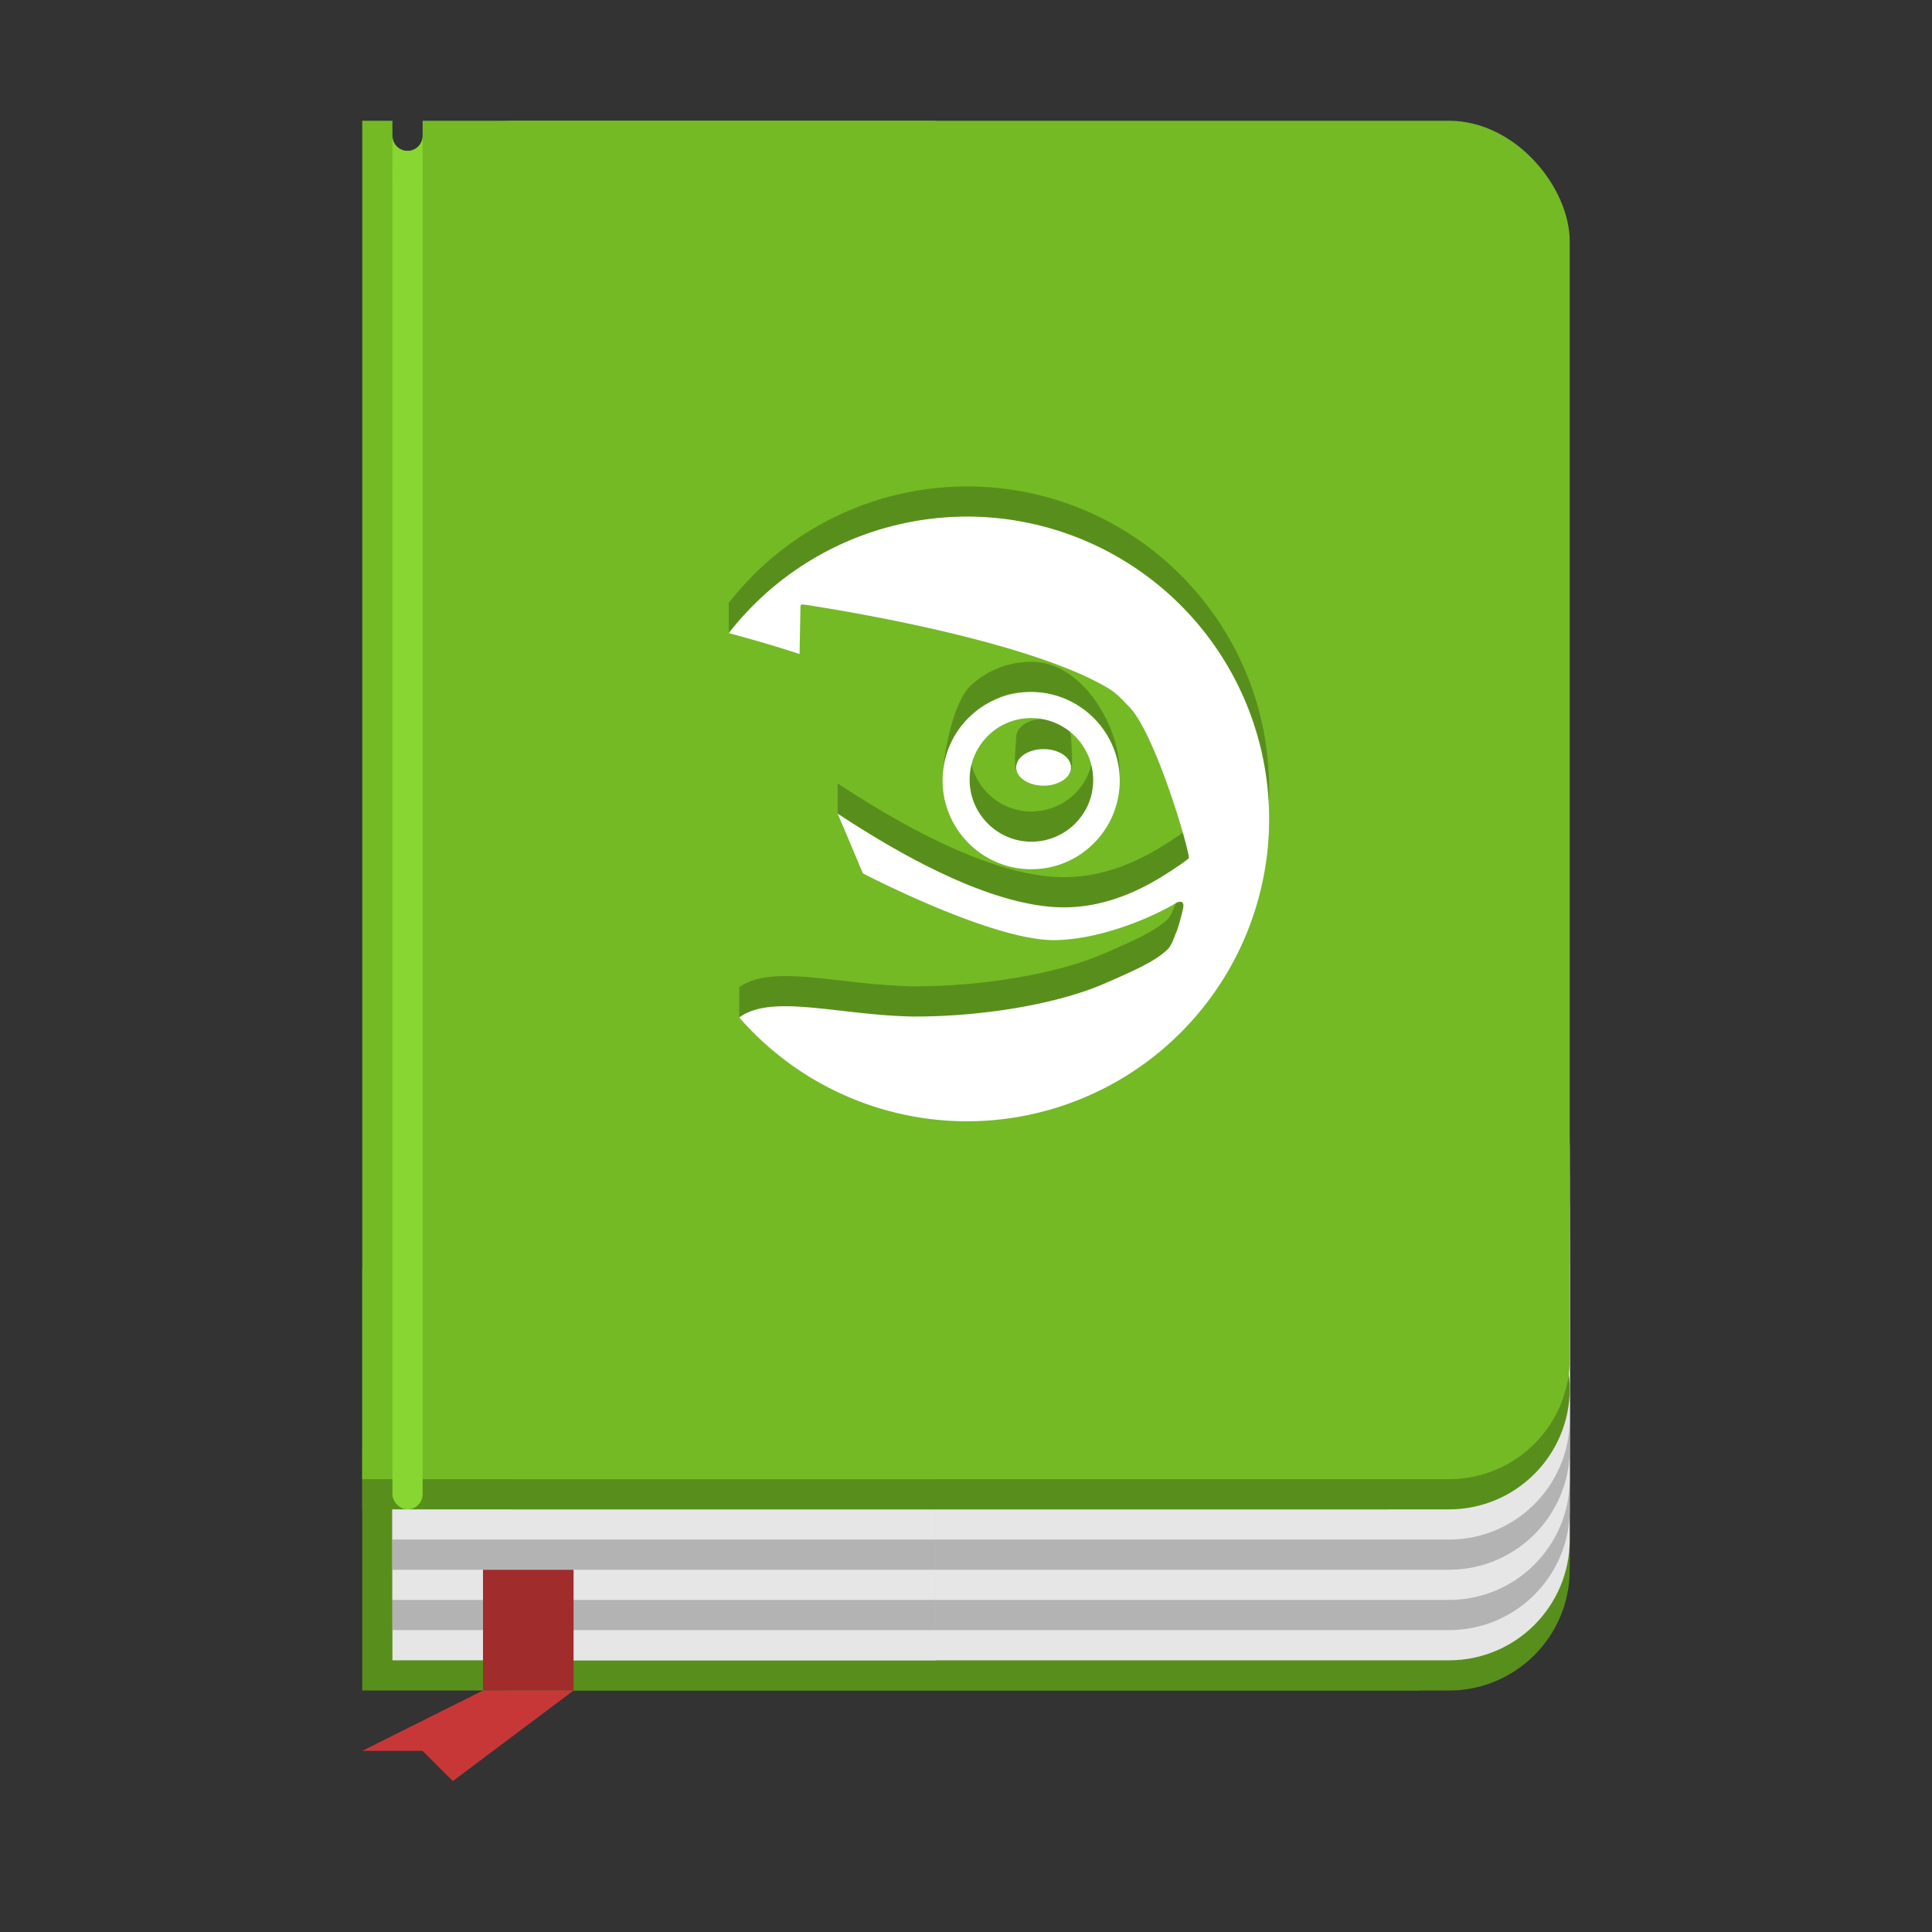 <?xml version="1.0" encoding="UTF-8" standalone="no"?>
<svg
   xmlns:dc="http://purl.org/dc/elements/1.1/"
   xmlns:cc="http://creativecommons.org/ns#"
   xmlns:rdf="http://www.w3.org/1999/02/22-rdf-syntax-ns#"
   xmlns:svg="http://www.w3.org/2000/svg"
   xmlns="http://www.w3.org/2000/svg"
   id="svg8"
   version="1.1"
   viewBox="0 0 64 64"
   height="64"
   width="64">
  <rect x="0" y="0" width="64" height="64" fill="#333333" stroke="none"/>
  <defs
     id="defs2" />
  <g
     transform="translate(0,-1058.52)"
     id="layer1">
    <rect
       ry="4"
       y="1098.52"
       x="13"
       height="16"
       width="39"
       id="rect817-3"
       style="opacity:1;fill:#588f1c;fill-opacity:1;stroke:none;stroke-width:1.455;stroke-linecap:round;stroke-linejoin:round;stroke-miterlimit:4;stroke-dasharray:none;stroke-opacity:1" />
    <rect
       ry="0"
       y="1106.52"
       x="12"
       height="8"
       width="35"
       id="rect817-3-7"
       style="opacity:1;fill:#588f1c;fill-opacity:1;stroke:none;stroke-width:1.358;stroke-linecap:round;stroke-linejoin:round;stroke-miterlimit:4;stroke-dasharray:none;stroke-opacity:1" />
    <rect
       ry="4"
       y="1096.52"
       x="15"
       height="17"
       width="37"
       id="rect834"
       style="opacity:1;fill:#e6e6e6;fill-opacity:1;stroke:none;stroke-width:5.955;stroke-linecap:round;stroke-linejoin:round;stroke-miterlimit:4;stroke-dasharray:none;stroke-opacity:1" />
    <rect
       ry="4"
       y="1095.52"
       x="15"
       height="17"
       width="37"
       id="rect834-2"
       style="opacity:1;fill:#b3b3b3;fill-opacity:1;stroke:none;stroke-width:5.955;stroke-linecap:round;stroke-linejoin:round;stroke-miterlimit:4;stroke-dasharray:none;stroke-opacity:1" />
    <rect
       ry="0"
       y="1096.52"
       x="13"
       height="17"
       width="18"
       id="rect834-3"
       style="opacity:1;fill:#e6e6e6;fill-opacity:1;stroke:none;stroke-width:4.154;stroke-linecap:round;stroke-linejoin:round;stroke-miterlimit:4;stroke-dasharray:none;stroke-opacity:1" />
    <rect
       ry="4"
       y="1094.52"
       x="15"
       height="17"
       width="37"
       id="rect834-2-1"
       style="opacity:1;fill:#e6e6e6;fill-opacity:1;stroke:none;stroke-width:5.955;stroke-linecap:round;stroke-linejoin:round;stroke-miterlimit:4;stroke-dasharray:none;stroke-opacity:1" />
    <rect
       ry="4"
       y="1093.52"
       x="15"
       height="17"
       width="37"
       id="rect834-2-7"
       style="opacity:1;fill:#b3b3b3;fill-opacity:1;stroke:none;stroke-width:5.955;stroke-linecap:round;stroke-linejoin:round;stroke-miterlimit:4;stroke-dasharray:none;stroke-opacity:1" />
    <rect
       ry="0"
       y="1095.52"
       x="13"
       height="17"
       width="18"
       id="rect834-3-9"
       style="opacity:1;fill:#b3b3b3;fill-opacity:1;stroke:none;stroke-width:4.154;stroke-linecap:round;stroke-linejoin:round;stroke-miterlimit:4;stroke-dasharray:none;stroke-opacity:1" />
    <rect
       ry="4"
       y="1092.52"
       x="15"
       height="17"
       width="37"
       id="rect834-2-1-0"
       style="opacity:1;fill:#e6e6e6;fill-opacity:1;stroke:none;stroke-width:5.955;stroke-linecap:round;stroke-linejoin:round;stroke-miterlimit:4;stroke-dasharray:none;stroke-opacity:1" />
    <rect
       ry="0"
       y="1094.52"
       x="13"
       height="17"
       width="18"
       id="rect834-3-9-2"
       style="opacity:1;fill:#e6e6e6;fill-opacity:1;stroke:none;stroke-width:4.154;stroke-linecap:round;stroke-linejoin:round;stroke-miterlimit:4;stroke-dasharray:none;stroke-opacity:1" />
    <rect
       ry="0"
       y="1093.52"
       x="13"
       height="17"
       width="18"
       id="rect834-3-9-9"
       style="opacity:1;fill:#b3b3b3;fill-opacity:1;stroke:none;stroke-width:4.154;stroke-linecap:round;stroke-linejoin:round;stroke-miterlimit:4;stroke-dasharray:none;stroke-opacity:1" />
    <rect
       ry="0"
       y="1092.52"
       x="13"
       height="17"
       width="18"
       id="rect834-3-9-2-3"
       style="opacity:1;fill:#e6e6e6;fill-opacity:1;stroke:none;stroke-width:4.154;stroke-linecap:round;stroke-linejoin:round;stroke-miterlimit:4;stroke-dasharray:none;stroke-opacity:1" />
    <rect
       ry="0"
       y="1100.52"
       x="12"
       height="8"
       width="34"
       id="rect817-3-7-5"
       style="opacity:1;fill:#588f1c;fill-opacity:1;stroke:none;stroke-width:1.358;stroke-linecap:round;stroke-linejoin:round;stroke-miterlimit:4;stroke-dasharray:none;stroke-opacity:1" />
    <rect
       ry="4"
       y="1100.52"
       x="13"
       height="8"
       width="39"
       id="rect817-3-6"
       style="opacity:1;fill:#588f1c;fill-opacity:1;stroke:none;stroke-width:1.455;stroke-linecap:round;stroke-linejoin:round;stroke-miterlimit:4;stroke-dasharray:none;stroke-opacity:1" />
    <rect
       ry="4"
       y="1062.52"
       x="13"
       height="45"
       width="39"
       id="rect817"
       style="opacity:1;fill:#73ba25;fill-opacity:1;stroke:none;stroke-width:3.563;stroke-linecap:round;stroke-linejoin:round;stroke-miterlimit:4;stroke-dasharray:none;stroke-opacity:1" />
    <path
       id="rect817-5"
       transform="translate(0,1058.52)"
       d="M 12 4 L 12 49 L 31 49 L 31 4 L 14 4 L 14 4.5 C 14 4.777 13.777 5 13.5 5 C 13.223 5 13 4.777 13 4.5 L 13 4 L 12 4 z "
       style="opacity:1;fill:#73ba25;fill-opacity:1;stroke:none;stroke-width:2.408;stroke-linecap:round;stroke-linejoin:round;stroke-miterlimit:4;stroke-dasharray:none;stroke-opacity:1" />
    <rect
       ry="0.5"
       y="1063.52"
       x="13"
       height="45"
       width="1"
       id="rect999"
       style="opacity:1;fill:#87d631;fill-opacity:1;stroke:none;stroke-width:3.78;stroke-linecap:round;stroke-linejoin:round;stroke-miterlimit:4;stroke-dasharray:none;stroke-opacity:1" />
    <path
       id="path1001"
       d="m 16,1110.52 v 4 h 3 v -4 z"
       style="fill:#a02c2c;stroke:none;stroke-width:1px;stroke-linecap:butt;stroke-linejoin:miter;stroke-opacity:1" />
    <path
       id="path1001-6"
       d="m 16,1114.52 -4,2 h 2 l 1,1 4,-3 z"
       style="fill:#c83737;stroke:none;stroke-width:1px;stroke-linecap:butt;stroke-linejoin:miter;stroke-opacity:1" />
    <path
       id="rect817-5-0"
       transform="translate(0,1058.52)"
       d="M 13 4.5 L 13 6 L 14 6 L 14 4.5 C 14 4.777 13.777 5 13.5 5 C 13.223 5 13 4.777 13 4.5 z "
       style="opacity:1;fill:#87d631;fill-opacity:1;stroke:none;stroke-width:2.408;stroke-linecap:round;stroke-linejoin:round;stroke-miterlimit:4;stroke-dasharray:none;stroke-opacity:1" />
    <g
       transform="matrix(0.625,0,0,0.625,22,391.947)"
       id="layer1-1-8"
       style="fill:#588f1c;fill-opacity:1">
      <g
         style="fill:#588f1c;fill-opacity:1"
         transform="matrix(0.265,0,0,0.265,-10.591,-38.473)"
         id="g838-7">
        <circle
           r="0"
           cy="3582.83"
           cx="507.464"
           id="path872-9"
           style="opacity:0.3;fill:#588f1c;fill-opacity:1;stroke:none;stroke-width:1.906;stroke-miterlimit:4;stroke-dasharray:none;stroke-opacity:1" />
        <path
           id="path819-2"
           d="m 100.5,4267.059 c -18.609,0.028 -36.168,8.621 -47.607,23.299 v 6.047 c 0,0 12.86,-2.294 14.16,-1.858 0.025,-0.959 0.184,-9.539 0.184,-9.539 0,0 0.02,-0.196 0.125,-0.299 0.135,-0.132 0.33,-0.092 0.33,-0.092 1.94,0.281 43.348,6.419 60.802,16.59 2.155,1.261 3.219,2.602 4.549,3.961 4.825,4.99 11.2,25.739 11.885,30.018 0.027,0.168 -0.181,0.351 -0.27,0.42 h -0.002 c -0.496,0.387 -1.036,0.789 -1.576,1.148 -4.13,2.771 -13.644,9.431 -25.851,8.344 -10.965,-0.97 -25.29,-7.26 -42.56,-18.639 v 6.047 c 0,0 4.243,3.993 5.045,5.902 2.501,1.299 26.641,13.6 38.554,13.359 9.596,-0.2 19.859,-4.88 23.965,-7.352 0,0 0.902,-0.544 1.295,-0.24 0.429,0.332 0.311,0.84 0.209,1.359 -0.253,1.179 -0.828,3.329 -1.219,4.35 l -0.33,0.832 c -0.47,1.259 -0.921,2.43 -1.791,3.15 -2.419,2.199 -6.279,3.949 -12.328,6.578 -9.35,4.09 -24.519,6.691 -38.603,6.602 -5.044,-0.112 -9.918,-0.672 -14.197,-1.172 -8.782,-0.992 -15.928,-1.796 -20.285,1.355 0,6.047 0,6.047 0,6.047 0,0 29.435,14.7 45.517,14.726 33.398,1e-4 60.472,-27.074 60.472,-60.473 1.4e-4,-33.398 -27.074,-60.473 -60.472,-60.473 z m 13.488,35.088 c -4.733,-0.151 -9.247,1.519 -12.707,4.75 -3.459,3.22 -5.438,13.489 -5.613,18.22 -0.327,9.758 7.735,14.506 17.485,14.866 4.755,0.16 8.858,-3.917 12.318,-7.167 3.45,-3.21 5.429,-3.057 5.613,-7.787 0.335,-9.749 -7.335,-22.532 -17.096,-22.881 z m 0,6.047 c 6.821,0.242 12.013,5.144 11.783,11.963 -0.105,3.288 -1.493,6.337 -3.902,8.598 -2.413,2.25 -5.567,3.42 -8.877,3.32 -6.805,-0.251 -12.146,-5.988 -11.916,-12.809 0.1,-3.301 1.515,-6.349 3.914,-8.6 2.399,-2.25 5.687,-2.591 8.998,-2.472 z m 1.873,5.373 c -3.031,0 -5.478,1.631 -5.478,3.66 0,0.667 -0.507,5.006 -0.063,6.339 0.892,2.681 3.328,2.698 5.353,2.698 2.15,0 4.769,0.144 5.724,-2.63 0.39,-1.133 -0.049,-5.823 -0.049,-6.406 0,-2.029 -2.456,-3.66 -5.486,-3.66 z"
           style="opacity:1;fill:#588f1c;fill-opacity:1;stroke:none;stroke-width:1.906;stroke-miterlimit:4;stroke-dasharray:none;stroke-opacity:1" />
      </g>
    </g>
    <g
       transform="matrix(0.625,0,0,0.625,22,392.947)"
       id="layer1-1"
       style="fill:#ffffff;fill-opacity:1">
      <g
         style="fill:#ffffff;fill-opacity:1"
         transform="matrix(0.265,0,0,0.265,-10.591,-38.473)"
         id="g838">
        <circle
           r="0"
           cy="3582.83"
           cx="507.464"
           id="path872"
           style="opacity:0.3;fill:#ffffff;fill-opacity:1;stroke:none;stroke-width:1.906;stroke-miterlimit:4;stroke-dasharray:none;stroke-opacity:1" />
        <path
           id="path819"
           d="m 100.5,4267.059 a 60.472,60.472 0 0 0 -47.607,23.299 c 7.376,1.971 12.597,3.664 14.16,4.189 0.025,-0.959 0.184,-9.539 0.184,-9.539 0,0 0.02,-0.196 0.125,-0.299 0.135,-0.132 0.33,-0.092 0.33,-0.092 1.94,0.281 43.348,6.419 60.802,16.59 2.155,1.261 3.219,2.602 4.549,3.961 4.825,4.99 11.2,25.739 11.885,30.018 0.027,0.168 -0.181,0.351 -0.27,0.42 h -0.002 c -0.496,0.387 -1.036,0.789 -1.576,1.148 -4.13,2.771 -13.644,9.431 -25.851,8.344 -10.965,-0.97 -25.29,-7.26 -42.56,-18.639 1.698,3.976 3.371,7.963 5.045,11.949 2.501,1.299 26.641,13.6 38.554,13.359 9.596,-0.2 19.859,-4.88 23.965,-7.352 0,0 0.902,-0.544 1.295,-0.24 0.429,0.332 0.311,0.84 0.209,1.359 -0.253,1.179 -0.828,3.329 -1.219,4.35 l -0.33,0.832 c -0.47,1.259 -0.921,2.43 -1.791,3.15 -2.419,2.199 -6.279,3.949 -12.328,6.578 -9.35,4.09 -24.519,6.691 -38.603,6.602 -5.044,-0.112 -9.918,-0.672 -14.197,-1.172 -8.782,-0.992 -15.928,-1.796 -20.285,1.355 a 60.472,60.472 0 0 0 45.517,20.773 60.472,60.472 0 0 0 60.472,-60.473 60.472,60.472 0 0 0 -60.472,-60.473 z m 13.488,35.088 c -4.733,-0.151 -9.247,1.519 -12.707,4.75 -3.459,3.22 -5.438,7.61 -5.613,12.34 -0.327,9.758 7.334,17.98 17.084,18.34 4.755,0.16 9.258,-1.512 12.719,-4.762 3.45,-3.21 5.429,-7.6 5.613,-12.33 0.335,-9.749 -7.335,-17.989 -17.096,-18.338 z m -0.148,5.219 c 6.821,0.242 12.161,5.972 11.932,12.791 -0.105,3.288 -1.493,6.337 -3.902,8.598 -2.413,2.25 -5.567,3.42 -8.877,3.32 -6.805,-0.251 -12.146,-5.988 -11.916,-12.809 0.1,-3.301 1.515,-6.349 3.914,-8.6 2.399,-2.25 5.538,-3.42 8.85,-3.301 z m 2.021,6.201 c -3.031,0 -5.478,1.631 -5.478,3.66 0,2.01 2.448,3.65 5.478,3.65 3.029,0 5.486,-1.641 5.486,-3.65 0,-2.029 -2.456,-3.66 -5.486,-3.66 z"
           style="opacity:1;fill:#ffffff;fill-opacity:1;stroke:none;stroke-width:1.906;stroke-miterlimit:4;stroke-dasharray:none;stroke-opacity:1" />
      </g>
    </g>
  </g>
</svg>
